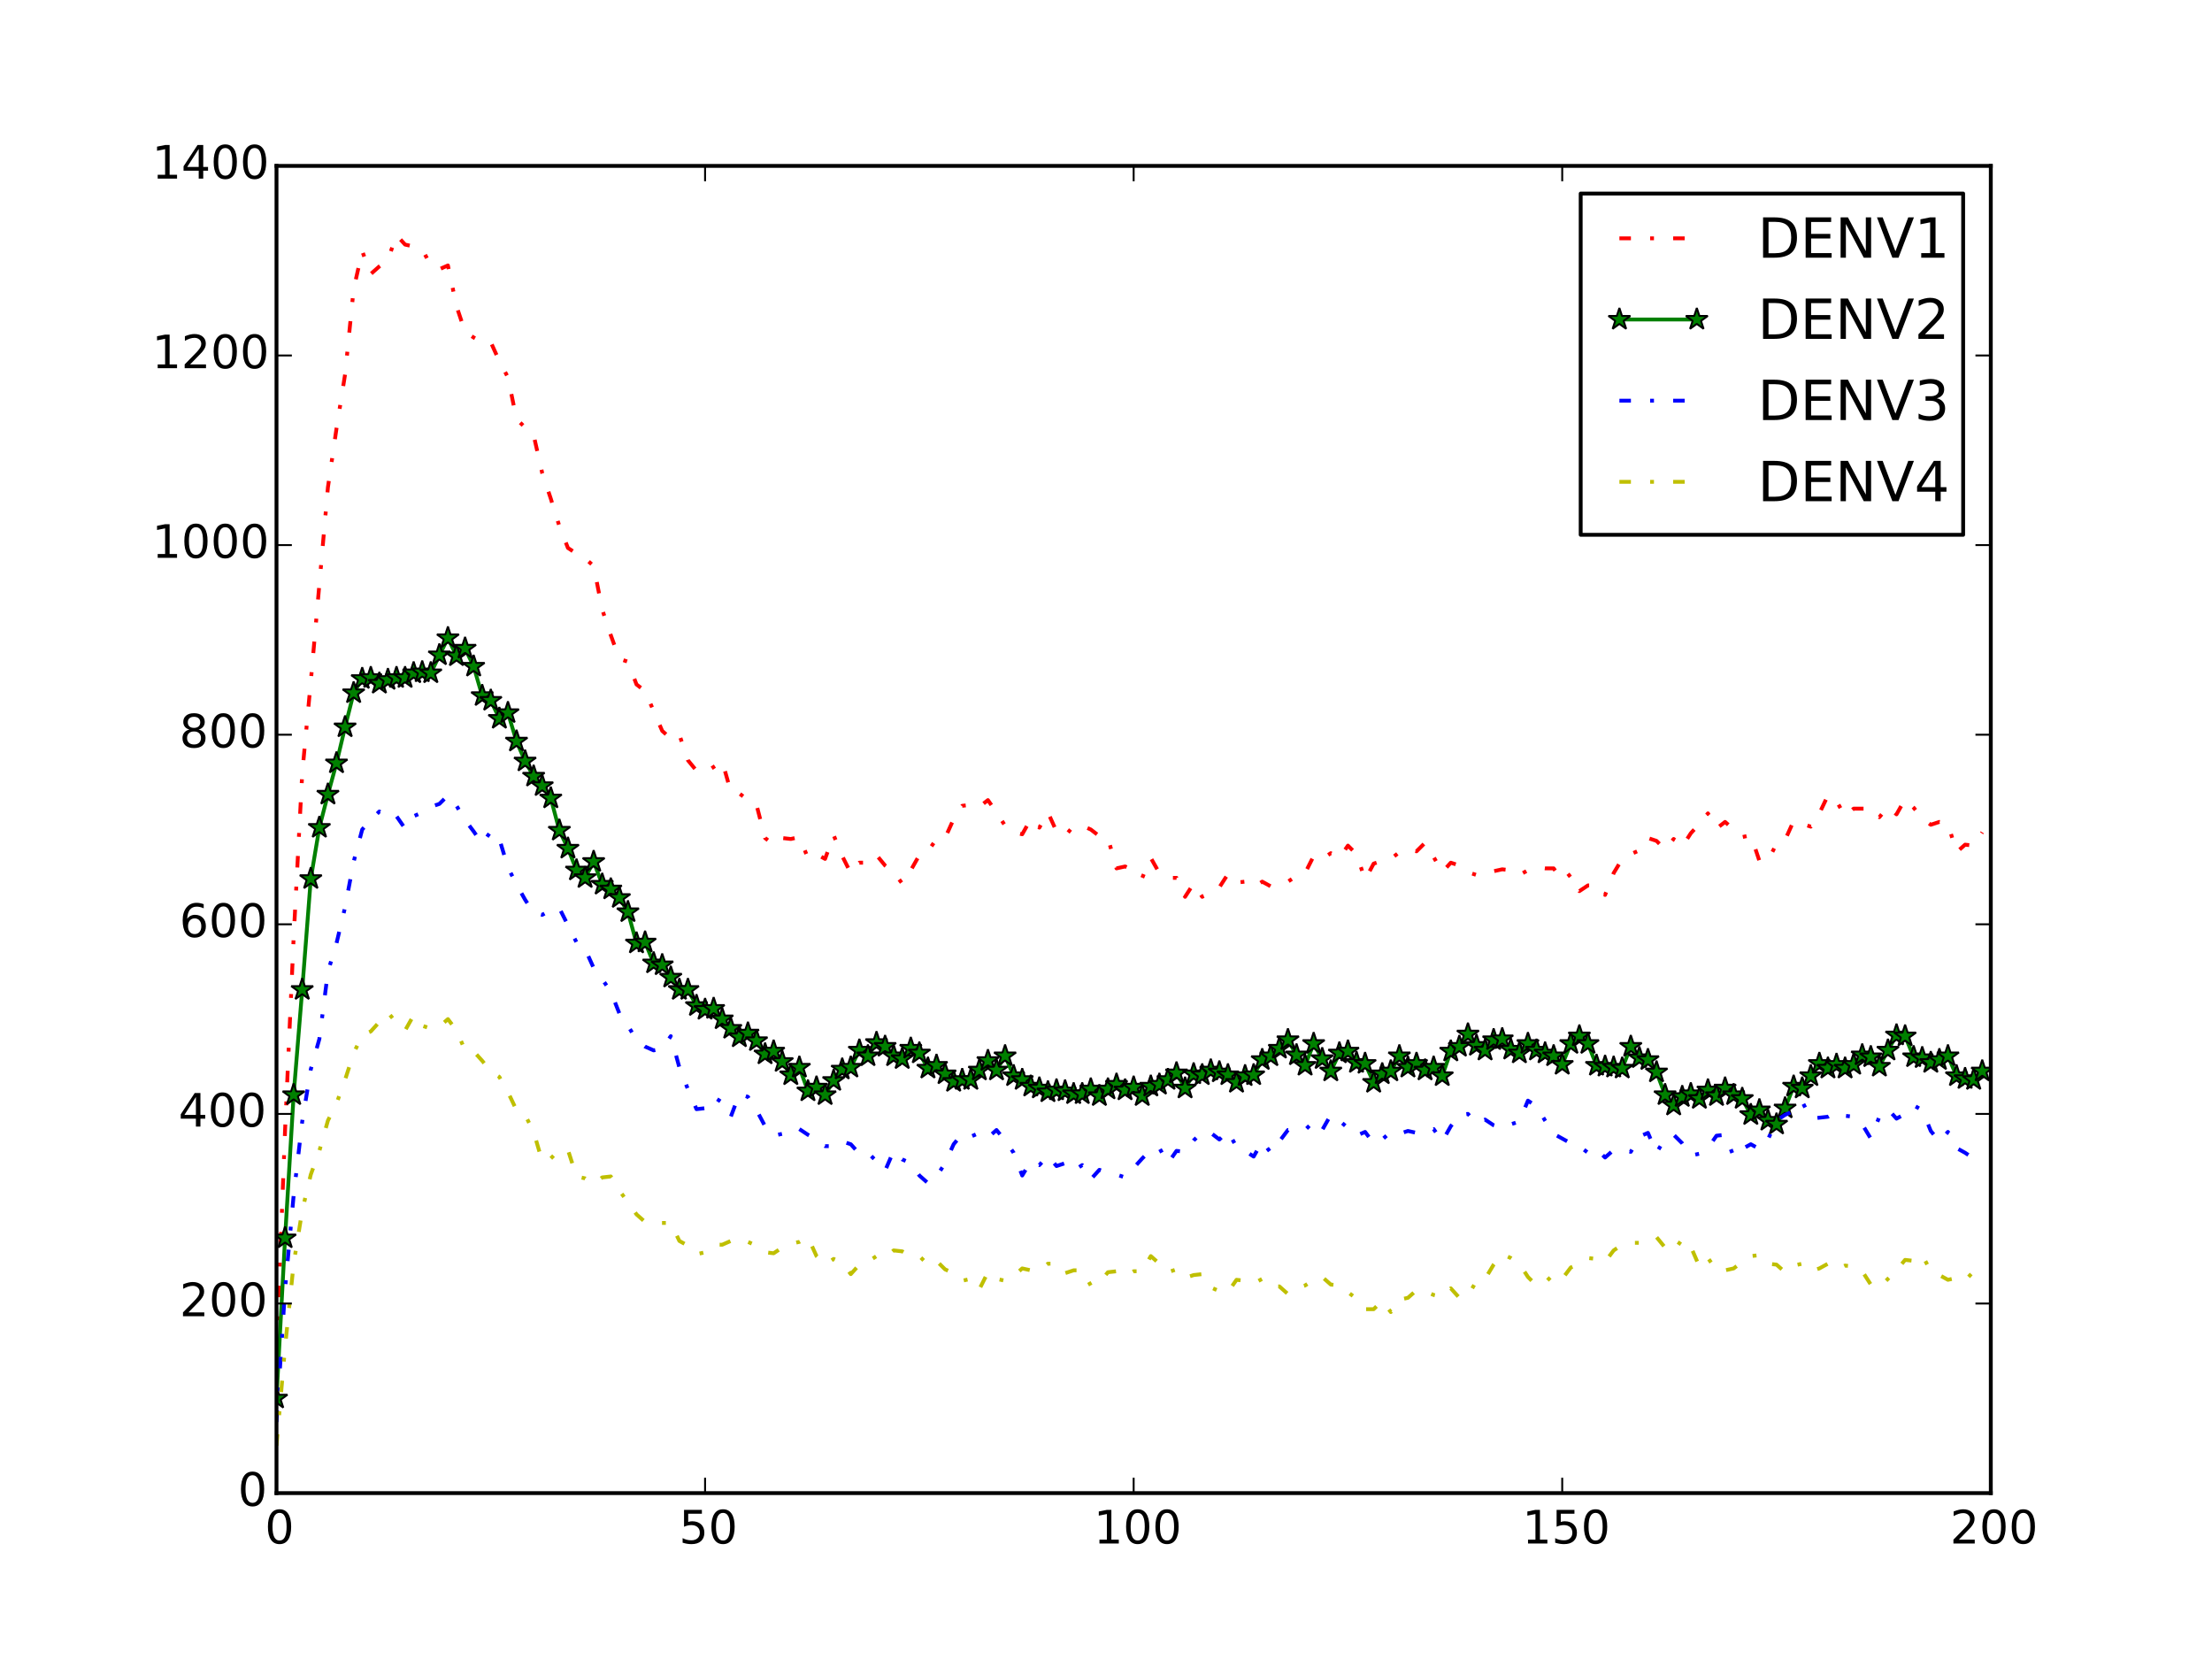 <?xml version="1.0" encoding="utf-8" standalone="no"?>
<!DOCTYPE svg PUBLIC "-//W3C//DTD SVG 1.1//EN"
  "http://www.w3.org/Graphics/SVG/1.1/DTD/svg11.dtd">
<!-- Created with matplotlib (http://matplotlib.org/) -->
<svg height="432pt" version="1.1" viewBox="0 0 576 432" width="576pt" xmlns="http://www.w3.org/2000/svg" xmlns:xlink="http://www.w3.org/1999/xlink">
 <defs>
  <style type="text/css">
*{stroke-linecap:butt;stroke-linejoin:round;}
  </style>
 </defs>
 <g id="figure_1">
  <g id="patch_1">
   <path d="
M0 432
L576 432
L576 0
L0 0
z
" style="fill:#ffffff;"/>
  </g>
  <g id="axes_1">
   <g id="patch_2">
    <path d="
M72 388.8
L518.4 388.8
L518.4 43.2
L72 43.2
z
" style="fill:#ffffff;"/>
   </g>
   <g id="line2d_1">
    <path clip-path="url(#p7ff5b81e1d)" d="
M72 351.771
L74.232 294.254
L76.464 244.142
L78.696 201.435
L80.928 177.49
L85.392 126.885
L87.624 111.579
L89.856 97.509
L92.088 75.291
L94.32 65.417
L96.552 71.342
L98.784 69.367
L101.016 67.639
L103.248 61.221
L105.48 63.689
L107.712 64.183
L109.944 64.923
L112.176 69.12
L114.408 70.107
L116.64 69.12
L118.872 79.735
L121.104 86.4
L123.336 87.881
L125.568 89.115
L127.8 89.115
L130.032 94.053
L132.264 98.249
L134.496 109.111
L136.728 111.333
L138.96 113.307
L141.192 123.182
L143.424 129.847
L145.656 137.006
L147.888 142.683
L150.12 144.165
L152.352 145.399
L154.584 147.374
L156.816 158.729
L159.048 165.394
L161.28 171.566
L163.512 172.306
L165.744 178.231
L167.976 179.959
L172.44 190.327
L174.672 192.302
L176.904 191.314
L179.136 197.979
L181.368 200.695
L183.6 201.189
L188.064 198.226
L190.296 206.126
L192.528 206.619
L194.76 208.347
L196.992 209.582
L199.224 218.222
L201.456 219.95
L203.688 218.222
L205.92 218.469
L208.152 217.975
L210.384 223.406
L212.616 222.418
L214.848 223.653
L217.08 217.481
L219.312 222.912
L221.544 227.355
L223.776 224.64
L226.008 224.64
L228.24 222.665
L230.472 225.381
L232.704 227.109
L234.936 230.071
L237.168 226.615
L239.4 222.665
L241.632 221.678
L243.864 218.469
L246.096 218.222
L248.328 213.285
L250.56 209.829
L252.792 209.582
L255.024 210.075
L257.256 208.347
L259.488 211.557
L261.72 215.013
L263.952 216.741
L266.184 217.234
L268.416 213.285
L270.648 215.506
L272.88 211.557
L275.112 216.494
L277.344 217.728
L279.576 215.013
L281.808 215.013
L284.04 216
L286.272 217.728
L288.504 218.222
L290.736 226.121
L292.968 225.627
L295.2 226.615
L297.432 228.59
L299.664 223.406
L301.896 227.355
L304.128 228.59
L306.36 228.59
L308.592 233.527
L310.824 230.071
L313.056 233.527
L317.52 231.058
L319.752 227.602
L321.984 229.824
L324.216 229.577
L326.448 231.058
L328.68 229.577
L330.912 230.811
L333.144 229.824
L335.376 229.577
L337.608 228.096
L339.84 227.355
L342.072 222.912
L344.304 223.653
L346.536 222.171
L348.768 223.406
L351 220.197
L353.232 222.418
L355.464 229.083
L357.696 224.887
L359.928 224.146
L362.16 223.653
L364.392 221.925
L366.624 221.184
L368.856 221.678
L371.088 219.456
L373.32 223.159
L375.552 227.109
L377.784 224.64
L380.016 225.381
L382.248 227.109
L384.48 227.849
L386.712 226.862
L388.944 226.862
L391.176 226.368
L393.408 226.615
L395.64 227.849
L397.872 226.615
L400.104 225.874
L402.336 226.121
L404.568 226.121
L406.8 229.33
L409.032 227.602
L411.264 232.046
L413.496 230.565
L415.728 230.565
L417.96 233.033
L420.192 227.355
L422.424 223.653
L424.656 222.418
L426.888 221.431
L429.12 218.222
L431.352 218.962
L433.584 221.184
L435.816 218.469
L438.048 220.443
L440.28 216.987
L442.512 214.519
L444.744 211.803
L446.976 215.753
L449.208 214.025
L453.672 217.975
L455.904 217.481
L458.136 224.146
L460.368 224.146
L462.6 219.703
L464.832 218.715
L467.064 213.778
L471.528 215.259
L473.76 211.803
L475.992 207.113
L478.224 208.594
L480.456 212.544
L482.688 210.569
L487.152 210.569
L489.384 212.791
L491.616 210.075
L493.848 212.05
L496.08 208.101
L498.312 210.322
L500.544 213.038
L502.776 214.766
L505.008 214.025
L507.24 214.519
L509.472 221.925
L511.704 219.95
L513.936 220.197
L516.168 216.741
L516.168 216.741" style="fill:none;stroke:#ff0000;stroke-dasharray:3,5,1,5;stroke-dashoffset:0.0;"/>
   </g>
   <g id="line2d_2">
    <path clip-path="url(#p7ff5b81e1d)" d="
M72 364.114
L74.232 322.395
L76.464 285.12
L78.696 257.719
L80.928 228.837
L83.16 215.506
L85.392 206.866
L87.624 198.72
L89.856 189.339
L92.088 180.453
L94.32 176.75
L96.552 176.503
L98.784 177.984
L101.016 176.997
L103.248 176.503
L105.48 176.503
L107.712 175.269
L109.944 175.022
L112.176 175.269
L116.64 166.135
L118.872 170.825
L121.104 168.85
L123.336 173.541
L125.568 181.193
L127.8 182.427
L130.032 187.118
L132.264 185.637
L134.496 193.042
L136.728 198.226
L138.96 202.176
L141.192 204.645
L143.424 207.854
L145.656 216.247
L147.888 220.937
L150.12 226.615
L152.352 228.59
L154.584 224.393
L156.816 230.318
L159.048 231.552
L161.28 233.774
L163.512 237.477
L165.744 245.623
L167.976 245.376
L170.208 250.807
L172.44 251.301
L176.904 257.719
L179.136 257.719
L181.368 261.915
L183.6 262.903
L185.832 262.656
L188.064 265.371
L190.296 267.84
L192.528 270.062
L194.76 269.074
L196.992 271.049
L199.224 274.505
L201.456 273.765
L203.688 276.48
L205.92 279.936
L208.152 277.961
L210.384 284.133
L212.616 283.145
L214.848 285.12
L217.08 281.417
L219.312 278.455
L221.544 277.961
L223.776 273.518
L226.008 274.999
L228.24 271.543
L230.472 272.53
L232.704 274.999
L234.936 275.739
L237.168 273.024
L239.4 274.258
L241.632 278.208
L243.864 277.467
L246.096 279.689
L248.328 281.664
L250.56 281.17
L252.792 281.17
L257.256 276.233
L259.488 278.702
L261.72 274.999
L263.952 280.183
L266.184 281.17
L268.416 282.898
L270.648 283.392
L272.88 284.379
L275.112 283.886
L277.344 284.133
L279.576 284.873
L281.808 284.873
L284.04 283.639
L286.272 285.367
L288.504 283.639
L290.736 282.405
L292.968 283.886
L295.2 283.145
L297.432 285.367
L299.664 282.898
L301.896 282.405
L304.128 281.17
L306.36 279.442
L308.592 283.392
L310.824 279.689
L313.056 279.936
L315.288 278.702
L317.52 279.195
L319.752 279.936
L321.984 281.911
L324.216 280.183
L326.448 279.936
L328.68 275.986
L330.912 274.999
L333.144 273.024
L335.376 270.802
L337.608 274.752
L339.84 277.467
L342.072 271.79
L344.304 275.739
L346.536 278.949
L348.768 274.258
L351 273.765
L353.232 276.727
L355.464 276.974
L357.696 281.911
L359.928 279.689
L362.16 278.949
L364.392 274.999
L366.624 277.961
L368.856 276.974
L371.088 278.702
L373.32 277.961
L375.552 280.183
L377.784 273.765
L380.016 272.53
L382.248 269.321
L384.48 272.283
L386.712 273.518
L388.944 270.802
L391.176 270.555
L393.408 273.271
L395.64 274.258
L397.872 271.79
L400.104 273.518
L404.568 274.999
L406.8 277.221
L409.032 271.79
L411.264 269.815
L413.496 271.79
L415.728 277.467
L422.424 278.208
L424.656 272.53
L426.888 275.493
L429.12 275.986
L431.352 279.195
L433.584 285.12
L435.816 287.835
L438.048 285.614
L440.28 284.873
L442.512 286.107
L444.744 283.886
L446.976 285.367
L449.208 283.392
L451.44 285.12
L453.672 286.107
L455.904 290.304
L458.136 289.07
L460.368 291.785
L462.6 292.773
L464.832 288.576
L467.064 282.898
L469.296 283.392
L473.76 276.974
L475.992 278.208
L478.224 277.221
L480.456 278.208
L482.688 277.221
L484.92 274.752
L487.152 275.246
L489.384 277.714
L491.616 273.518
L493.848 269.568
L496.08 269.815
L498.312 275.246
L500.544 275.493
L502.776 276.727
L505.008 275.986
L507.24 274.999
L509.472 280.183
L511.704 280.923
L513.936 281.17
L516.168 278.949
L516.168 278.949" style="fill:none;stroke:#008000;stroke-linecap:square;"/>
    <defs>
     <path d="
M1.83697e-16 -3
L-0.674 -0.927
L-2.853 -0.927
L-1.09 0.354
L-1.763 2.427
L-2.10498e-16 1.146
L1.763 2.427
L1.09 0.354
L2.853 -0.927
L0.674 -0.927
z
" id="m78c097fb03" style="stroke:#000000;stroke-linejoin:bevel;stroke-width:0.5;"/>
    </defs>
    <g clip-path="url(#p7ff5b81e1d)">
     <use style="fill:#008000;stroke:#000000;stroke-linejoin:bevel;stroke-width:0.5;" x="72.0" xlink:href="#m78c097fb03" y="364.114"/>
     <use style="fill:#008000;stroke:#000000;stroke-linejoin:bevel;stroke-width:0.5;" x="74.232" xlink:href="#m78c097fb03" y="322.395"/>
     <use style="fill:#008000;stroke:#000000;stroke-linejoin:bevel;stroke-width:0.5;" x="76.464" xlink:href="#m78c097fb03" y="285.12"/>
     <use style="fill:#008000;stroke:#000000;stroke-linejoin:bevel;stroke-width:0.5;" x="78.696" xlink:href="#m78c097fb03" y="257.719"/>
     <use style="fill:#008000;stroke:#000000;stroke-linejoin:bevel;stroke-width:0.5;" x="80.928" xlink:href="#m78c097fb03" y="228.837"/>
     <use style="fill:#008000;stroke:#000000;stroke-linejoin:bevel;stroke-width:0.5;" x="83.16" xlink:href="#m78c097fb03" y="215.506"/>
     <use style="fill:#008000;stroke:#000000;stroke-linejoin:bevel;stroke-width:0.5;" x="85.392" xlink:href="#m78c097fb03" y="206.866"/>
     <use style="fill:#008000;stroke:#000000;stroke-linejoin:bevel;stroke-width:0.5;" x="87.624" xlink:href="#m78c097fb03" y="198.72"/>
     <use style="fill:#008000;stroke:#000000;stroke-linejoin:bevel;stroke-width:0.5;" x="89.856" xlink:href="#m78c097fb03" y="189.339"/>
     <use style="fill:#008000;stroke:#000000;stroke-linejoin:bevel;stroke-width:0.5;" x="92.088" xlink:href="#m78c097fb03" y="180.453"/>
     <use style="fill:#008000;stroke:#000000;stroke-linejoin:bevel;stroke-width:0.5;" x="94.32" xlink:href="#m78c097fb03" y="176.75"/>
     <use style="fill:#008000;stroke:#000000;stroke-linejoin:bevel;stroke-width:0.5;" x="96.552" xlink:href="#m78c097fb03" y="176.503"/>
     <use style="fill:#008000;stroke:#000000;stroke-linejoin:bevel;stroke-width:0.5;" x="98.784" xlink:href="#m78c097fb03" y="177.984"/>
     <use style="fill:#008000;stroke:#000000;stroke-linejoin:bevel;stroke-width:0.5;" x="101.016" xlink:href="#m78c097fb03" y="176.997"/>
     <use style="fill:#008000;stroke:#000000;stroke-linejoin:bevel;stroke-width:0.5;" x="103.248" xlink:href="#m78c097fb03" y="176.503"/>
     <use style="fill:#008000;stroke:#000000;stroke-linejoin:bevel;stroke-width:0.5;" x="105.48" xlink:href="#m78c097fb03" y="176.503"/>
     <use style="fill:#008000;stroke:#000000;stroke-linejoin:bevel;stroke-width:0.5;" x="107.712" xlink:href="#m78c097fb03" y="175.269"/>
     <use style="fill:#008000;stroke:#000000;stroke-linejoin:bevel;stroke-width:0.5;" x="109.944" xlink:href="#m78c097fb03" y="175.022"/>
     <use style="fill:#008000;stroke:#000000;stroke-linejoin:bevel;stroke-width:0.5;" x="112.176" xlink:href="#m78c097fb03" y="175.269"/>
     <use style="fill:#008000;stroke:#000000;stroke-linejoin:bevel;stroke-width:0.5;" x="114.408" xlink:href="#m78c097fb03" y="170.578"/>
     <use style="fill:#008000;stroke:#000000;stroke-linejoin:bevel;stroke-width:0.5;" x="116.64" xlink:href="#m78c097fb03" y="166.135"/>
     <use style="fill:#008000;stroke:#000000;stroke-linejoin:bevel;stroke-width:0.5;" x="118.872" xlink:href="#m78c097fb03" y="170.825"/>
     <use style="fill:#008000;stroke:#000000;stroke-linejoin:bevel;stroke-width:0.5;" x="121.104" xlink:href="#m78c097fb03" y="168.85"/>
     <use style="fill:#008000;stroke:#000000;stroke-linejoin:bevel;stroke-width:0.5;" x="123.336" xlink:href="#m78c097fb03" y="173.541"/>
     <use style="fill:#008000;stroke:#000000;stroke-linejoin:bevel;stroke-width:0.5;" x="125.568" xlink:href="#m78c097fb03" y="181.193"/>
     <use style="fill:#008000;stroke:#000000;stroke-linejoin:bevel;stroke-width:0.5;" x="127.8" xlink:href="#m78c097fb03" y="182.427"/>
     <use style="fill:#008000;stroke:#000000;stroke-linejoin:bevel;stroke-width:0.5;" x="130.032" xlink:href="#m78c097fb03" y="187.118"/>
     <use style="fill:#008000;stroke:#000000;stroke-linejoin:bevel;stroke-width:0.5;" x="132.264" xlink:href="#m78c097fb03" y="185.637"/>
     <use style="fill:#008000;stroke:#000000;stroke-linejoin:bevel;stroke-width:0.5;" x="134.496" xlink:href="#m78c097fb03" y="193.042"/>
     <use style="fill:#008000;stroke:#000000;stroke-linejoin:bevel;stroke-width:0.5;" x="136.728" xlink:href="#m78c097fb03" y="198.226"/>
     <use style="fill:#008000;stroke:#000000;stroke-linejoin:bevel;stroke-width:0.5;" x="138.96" xlink:href="#m78c097fb03" y="202.176"/>
     <use style="fill:#008000;stroke:#000000;stroke-linejoin:bevel;stroke-width:0.5;" x="141.192" xlink:href="#m78c097fb03" y="204.645"/>
     <use style="fill:#008000;stroke:#000000;stroke-linejoin:bevel;stroke-width:0.5;" x="143.424" xlink:href="#m78c097fb03" y="207.854"/>
     <use style="fill:#008000;stroke:#000000;stroke-linejoin:bevel;stroke-width:0.5;" x="145.656" xlink:href="#m78c097fb03" y="216.247"/>
     <use style="fill:#008000;stroke:#000000;stroke-linejoin:bevel;stroke-width:0.5;" x="147.888" xlink:href="#m78c097fb03" y="220.937"/>
     <use style="fill:#008000;stroke:#000000;stroke-linejoin:bevel;stroke-width:0.5;" x="150.12" xlink:href="#m78c097fb03" y="226.615"/>
     <use style="fill:#008000;stroke:#000000;stroke-linejoin:bevel;stroke-width:0.5;" x="152.352" xlink:href="#m78c097fb03" y="228.59"/>
     <use style="fill:#008000;stroke:#000000;stroke-linejoin:bevel;stroke-width:0.5;" x="154.584" xlink:href="#m78c097fb03" y="224.393"/>
     <use style="fill:#008000;stroke:#000000;stroke-linejoin:bevel;stroke-width:0.5;" x="156.816" xlink:href="#m78c097fb03" y="230.318"/>
     <use style="fill:#008000;stroke:#000000;stroke-linejoin:bevel;stroke-width:0.5;" x="159.048" xlink:href="#m78c097fb03" y="231.552"/>
     <use style="fill:#008000;stroke:#000000;stroke-linejoin:bevel;stroke-width:0.5;" x="161.28" xlink:href="#m78c097fb03" y="233.774"/>
     <use style="fill:#008000;stroke:#000000;stroke-linejoin:bevel;stroke-width:0.5;" x="163.512" xlink:href="#m78c097fb03" y="237.477"/>
     <use style="fill:#008000;stroke:#000000;stroke-linejoin:bevel;stroke-width:0.5;" x="165.744" xlink:href="#m78c097fb03" y="245.623"/>
     <use style="fill:#008000;stroke:#000000;stroke-linejoin:bevel;stroke-width:0.5;" x="167.976" xlink:href="#m78c097fb03" y="245.376"/>
     <use style="fill:#008000;stroke:#000000;stroke-linejoin:bevel;stroke-width:0.5;" x="170.208" xlink:href="#m78c097fb03" y="250.807"/>
     <use style="fill:#008000;stroke:#000000;stroke-linejoin:bevel;stroke-width:0.5;" x="172.44" xlink:href="#m78c097fb03" y="251.301"/>
     <use style="fill:#008000;stroke:#000000;stroke-linejoin:bevel;stroke-width:0.5;" x="174.672" xlink:href="#m78c097fb03" y="254.51"/>
     <use style="fill:#008000;stroke:#000000;stroke-linejoin:bevel;stroke-width:0.5;" x="176.904" xlink:href="#m78c097fb03" y="257.719"/>
     <use style="fill:#008000;stroke:#000000;stroke-linejoin:bevel;stroke-width:0.5;" x="179.136" xlink:href="#m78c097fb03" y="257.719"/>
     <use style="fill:#008000;stroke:#000000;stroke-linejoin:bevel;stroke-width:0.5;" x="181.368" xlink:href="#m78c097fb03" y="261.915"/>
     <use style="fill:#008000;stroke:#000000;stroke-linejoin:bevel;stroke-width:0.5;" x="183.6" xlink:href="#m78c097fb03" y="262.903"/>
     <use style="fill:#008000;stroke:#000000;stroke-linejoin:bevel;stroke-width:0.5;" x="185.832" xlink:href="#m78c097fb03" y="262.656"/>
     <use style="fill:#008000;stroke:#000000;stroke-linejoin:bevel;stroke-width:0.5;" x="188.064" xlink:href="#m78c097fb03" y="265.371"/>
     <use style="fill:#008000;stroke:#000000;stroke-linejoin:bevel;stroke-width:0.5;" x="190.296" xlink:href="#m78c097fb03" y="267.84"/>
     <use style="fill:#008000;stroke:#000000;stroke-linejoin:bevel;stroke-width:0.5;" x="192.528" xlink:href="#m78c097fb03" y="270.062"/>
     <use style="fill:#008000;stroke:#000000;stroke-linejoin:bevel;stroke-width:0.5;" x="194.76" xlink:href="#m78c097fb03" y="269.074"/>
     <use style="fill:#008000;stroke:#000000;stroke-linejoin:bevel;stroke-width:0.5;" x="196.992" xlink:href="#m78c097fb03" y="271.049"/>
     <use style="fill:#008000;stroke:#000000;stroke-linejoin:bevel;stroke-width:0.5;" x="199.224" xlink:href="#m78c097fb03" y="274.505"/>
     <use style="fill:#008000;stroke:#000000;stroke-linejoin:bevel;stroke-width:0.5;" x="201.456" xlink:href="#m78c097fb03" y="273.765"/>
     <use style="fill:#008000;stroke:#000000;stroke-linejoin:bevel;stroke-width:0.5;" x="203.688" xlink:href="#m78c097fb03" y="276.48"/>
     <use style="fill:#008000;stroke:#000000;stroke-linejoin:bevel;stroke-width:0.5;" x="205.92" xlink:href="#m78c097fb03" y="279.936"/>
     <use style="fill:#008000;stroke:#000000;stroke-linejoin:bevel;stroke-width:0.5;" x="208.152" xlink:href="#m78c097fb03" y="277.961"/>
     <use style="fill:#008000;stroke:#000000;stroke-linejoin:bevel;stroke-width:0.5;" x="210.384" xlink:href="#m78c097fb03" y="284.133"/>
     <use style="fill:#008000;stroke:#000000;stroke-linejoin:bevel;stroke-width:0.5;" x="212.616" xlink:href="#m78c097fb03" y="283.145"/>
     <use style="fill:#008000;stroke:#000000;stroke-linejoin:bevel;stroke-width:0.5;" x="214.848" xlink:href="#m78c097fb03" y="285.12"/>
     <use style="fill:#008000;stroke:#000000;stroke-linejoin:bevel;stroke-width:0.5;" x="217.08" xlink:href="#m78c097fb03" y="281.417"/>
     <use style="fill:#008000;stroke:#000000;stroke-linejoin:bevel;stroke-width:0.5;" x="219.312" xlink:href="#m78c097fb03" y="278.455"/>
     <use style="fill:#008000;stroke:#000000;stroke-linejoin:bevel;stroke-width:0.5;" x="221.544" xlink:href="#m78c097fb03" y="277.961"/>
     <use style="fill:#008000;stroke:#000000;stroke-linejoin:bevel;stroke-width:0.5;" x="223.776" xlink:href="#m78c097fb03" y="273.518"/>
     <use style="fill:#008000;stroke:#000000;stroke-linejoin:bevel;stroke-width:0.5;" x="226.008" xlink:href="#m78c097fb03" y="274.999"/>
     <use style="fill:#008000;stroke:#000000;stroke-linejoin:bevel;stroke-width:0.5;" x="228.24" xlink:href="#m78c097fb03" y="271.543"/>
     <use style="fill:#008000;stroke:#000000;stroke-linejoin:bevel;stroke-width:0.5;" x="230.472" xlink:href="#m78c097fb03" y="272.53"/>
     <use style="fill:#008000;stroke:#000000;stroke-linejoin:bevel;stroke-width:0.5;" x="232.704" xlink:href="#m78c097fb03" y="274.999"/>
     <use style="fill:#008000;stroke:#000000;stroke-linejoin:bevel;stroke-width:0.5;" x="234.936" xlink:href="#m78c097fb03" y="275.739"/>
     <use style="fill:#008000;stroke:#000000;stroke-linejoin:bevel;stroke-width:0.5;" x="237.168" xlink:href="#m78c097fb03" y="273.024"/>
     <use style="fill:#008000;stroke:#000000;stroke-linejoin:bevel;stroke-width:0.5;" x="239.4" xlink:href="#m78c097fb03" y="274.258"/>
     <use style="fill:#008000;stroke:#000000;stroke-linejoin:bevel;stroke-width:0.5;" x="241.632" xlink:href="#m78c097fb03" y="278.208"/>
     <use style="fill:#008000;stroke:#000000;stroke-linejoin:bevel;stroke-width:0.5;" x="243.864" xlink:href="#m78c097fb03" y="277.467"/>
     <use style="fill:#008000;stroke:#000000;stroke-linejoin:bevel;stroke-width:0.5;" x="246.096" xlink:href="#m78c097fb03" y="279.689"/>
     <use style="fill:#008000;stroke:#000000;stroke-linejoin:bevel;stroke-width:0.5;" x="248.328" xlink:href="#m78c097fb03" y="281.664"/>
     <use style="fill:#008000;stroke:#000000;stroke-linejoin:bevel;stroke-width:0.5;" x="250.56" xlink:href="#m78c097fb03" y="281.17"/>
     <use style="fill:#008000;stroke:#000000;stroke-linejoin:bevel;stroke-width:0.5;" x="252.792" xlink:href="#m78c097fb03" y="281.17"/>
     <use style="fill:#008000;stroke:#000000;stroke-linejoin:bevel;stroke-width:0.5;" x="255.024" xlink:href="#m78c097fb03" y="278.702"/>
     <use style="fill:#008000;stroke:#000000;stroke-linejoin:bevel;stroke-width:0.5;" x="257.256" xlink:href="#m78c097fb03" y="276.233"/>
     <use style="fill:#008000;stroke:#000000;stroke-linejoin:bevel;stroke-width:0.5;" x="259.488" xlink:href="#m78c097fb03" y="278.702"/>
     <use style="fill:#008000;stroke:#000000;stroke-linejoin:bevel;stroke-width:0.5;" x="261.72" xlink:href="#m78c097fb03" y="274.999"/>
     <use style="fill:#008000;stroke:#000000;stroke-linejoin:bevel;stroke-width:0.5;" x="263.952" xlink:href="#m78c097fb03" y="280.183"/>
     <use style="fill:#008000;stroke:#000000;stroke-linejoin:bevel;stroke-width:0.5;" x="266.184" xlink:href="#m78c097fb03" y="281.17"/>
     <use style="fill:#008000;stroke:#000000;stroke-linejoin:bevel;stroke-width:0.5;" x="268.416" xlink:href="#m78c097fb03" y="282.898"/>
     <use style="fill:#008000;stroke:#000000;stroke-linejoin:bevel;stroke-width:0.5;" x="270.648" xlink:href="#m78c097fb03" y="283.392"/>
     <use style="fill:#008000;stroke:#000000;stroke-linejoin:bevel;stroke-width:0.5;" x="272.88" xlink:href="#m78c097fb03" y="284.379"/>
     <use style="fill:#008000;stroke:#000000;stroke-linejoin:bevel;stroke-width:0.5;" x="275.112" xlink:href="#m78c097fb03" y="283.886"/>
     <use style="fill:#008000;stroke:#000000;stroke-linejoin:bevel;stroke-width:0.5;" x="277.344" xlink:href="#m78c097fb03" y="284.133"/>
     <use style="fill:#008000;stroke:#000000;stroke-linejoin:bevel;stroke-width:0.5;" x="279.576" xlink:href="#m78c097fb03" y="284.873"/>
     <use style="fill:#008000;stroke:#000000;stroke-linejoin:bevel;stroke-width:0.5;" x="281.808" xlink:href="#m78c097fb03" y="284.873"/>
     <use style="fill:#008000;stroke:#000000;stroke-linejoin:bevel;stroke-width:0.5;" x="284.04" xlink:href="#m78c097fb03" y="283.639"/>
     <use style="fill:#008000;stroke:#000000;stroke-linejoin:bevel;stroke-width:0.5;" x="286.272" xlink:href="#m78c097fb03" y="285.367"/>
     <use style="fill:#008000;stroke:#000000;stroke-linejoin:bevel;stroke-width:0.5;" x="288.504" xlink:href="#m78c097fb03" y="283.639"/>
     <use style="fill:#008000;stroke:#000000;stroke-linejoin:bevel;stroke-width:0.5;" x="290.736" xlink:href="#m78c097fb03" y="282.405"/>
     <use style="fill:#008000;stroke:#000000;stroke-linejoin:bevel;stroke-width:0.5;" x="292.968" xlink:href="#m78c097fb03" y="283.886"/>
     <use style="fill:#008000;stroke:#000000;stroke-linejoin:bevel;stroke-width:0.5;" x="295.2" xlink:href="#m78c097fb03" y="283.145"/>
     <use style="fill:#008000;stroke:#000000;stroke-linejoin:bevel;stroke-width:0.5;" x="297.432" xlink:href="#m78c097fb03" y="285.367"/>
     <use style="fill:#008000;stroke:#000000;stroke-linejoin:bevel;stroke-width:0.5;" x="299.664" xlink:href="#m78c097fb03" y="282.898"/>
     <use style="fill:#008000;stroke:#000000;stroke-linejoin:bevel;stroke-width:0.5;" x="301.896" xlink:href="#m78c097fb03" y="282.405"/>
     <use style="fill:#008000;stroke:#000000;stroke-linejoin:bevel;stroke-width:0.5;" x="304.128" xlink:href="#m78c097fb03" y="281.17"/>
     <use style="fill:#008000;stroke:#000000;stroke-linejoin:bevel;stroke-width:0.5;" x="306.36" xlink:href="#m78c097fb03" y="279.442"/>
     <use style="fill:#008000;stroke:#000000;stroke-linejoin:bevel;stroke-width:0.5;" x="308.592" xlink:href="#m78c097fb03" y="283.392"/>
     <use style="fill:#008000;stroke:#000000;stroke-linejoin:bevel;stroke-width:0.5;" x="310.824" xlink:href="#m78c097fb03" y="279.689"/>
     <use style="fill:#008000;stroke:#000000;stroke-linejoin:bevel;stroke-width:0.5;" x="313.056" xlink:href="#m78c097fb03" y="279.936"/>
     <use style="fill:#008000;stroke:#000000;stroke-linejoin:bevel;stroke-width:0.5;" x="315.288" xlink:href="#m78c097fb03" y="278.702"/>
     <use style="fill:#008000;stroke:#000000;stroke-linejoin:bevel;stroke-width:0.5;" x="317.52" xlink:href="#m78c097fb03" y="279.195"/>
     <use style="fill:#008000;stroke:#000000;stroke-linejoin:bevel;stroke-width:0.5;" x="319.752" xlink:href="#m78c097fb03" y="279.936"/>
     <use style="fill:#008000;stroke:#000000;stroke-linejoin:bevel;stroke-width:0.5;" x="321.984" xlink:href="#m78c097fb03" y="281.911"/>
     <use style="fill:#008000;stroke:#000000;stroke-linejoin:bevel;stroke-width:0.5;" x="324.216" xlink:href="#m78c097fb03" y="280.183"/>
     <use style="fill:#008000;stroke:#000000;stroke-linejoin:bevel;stroke-width:0.5;" x="326.448" xlink:href="#m78c097fb03" y="279.936"/>
     <use style="fill:#008000;stroke:#000000;stroke-linejoin:bevel;stroke-width:0.5;" x="328.68" xlink:href="#m78c097fb03" y="275.986"/>
     <use style="fill:#008000;stroke:#000000;stroke-linejoin:bevel;stroke-width:0.5;" x="330.912" xlink:href="#m78c097fb03" y="274.999"/>
     <use style="fill:#008000;stroke:#000000;stroke-linejoin:bevel;stroke-width:0.5;" x="333.144" xlink:href="#m78c097fb03" y="273.024"/>
     <use style="fill:#008000;stroke:#000000;stroke-linejoin:bevel;stroke-width:0.5;" x="335.376" xlink:href="#m78c097fb03" y="270.802"/>
     <use style="fill:#008000;stroke:#000000;stroke-linejoin:bevel;stroke-width:0.5;" x="337.608" xlink:href="#m78c097fb03" y="274.752"/>
     <use style="fill:#008000;stroke:#000000;stroke-linejoin:bevel;stroke-width:0.5;" x="339.84" xlink:href="#m78c097fb03" y="277.467"/>
     <use style="fill:#008000;stroke:#000000;stroke-linejoin:bevel;stroke-width:0.5;" x="342.072" xlink:href="#m78c097fb03" y="271.79"/>
     <use style="fill:#008000;stroke:#000000;stroke-linejoin:bevel;stroke-width:0.5;" x="344.304" xlink:href="#m78c097fb03" y="275.739"/>
     <use style="fill:#008000;stroke:#000000;stroke-linejoin:bevel;stroke-width:0.5;" x="346.536" xlink:href="#m78c097fb03" y="278.949"/>
     <use style="fill:#008000;stroke:#000000;stroke-linejoin:bevel;stroke-width:0.5;" x="348.768" xlink:href="#m78c097fb03" y="274.258"/>
     <use style="fill:#008000;stroke:#000000;stroke-linejoin:bevel;stroke-width:0.5;" x="351.0" xlink:href="#m78c097fb03" y="273.765"/>
     <use style="fill:#008000;stroke:#000000;stroke-linejoin:bevel;stroke-width:0.5;" x="353.232" xlink:href="#m78c097fb03" y="276.727"/>
     <use style="fill:#008000;stroke:#000000;stroke-linejoin:bevel;stroke-width:0.5;" x="355.464" xlink:href="#m78c097fb03" y="276.974"/>
     <use style="fill:#008000;stroke:#000000;stroke-linejoin:bevel;stroke-width:0.5;" x="357.696" xlink:href="#m78c097fb03" y="281.911"/>
     <use style="fill:#008000;stroke:#000000;stroke-linejoin:bevel;stroke-width:0.5;" x="359.928" xlink:href="#m78c097fb03" y="279.689"/>
     <use style="fill:#008000;stroke:#000000;stroke-linejoin:bevel;stroke-width:0.5;" x="362.16" xlink:href="#m78c097fb03" y="278.949"/>
     <use style="fill:#008000;stroke:#000000;stroke-linejoin:bevel;stroke-width:0.5;" x="364.392" xlink:href="#m78c097fb03" y="274.999"/>
     <use style="fill:#008000;stroke:#000000;stroke-linejoin:bevel;stroke-width:0.5;" x="366.624" xlink:href="#m78c097fb03" y="277.961"/>
     <use style="fill:#008000;stroke:#000000;stroke-linejoin:bevel;stroke-width:0.5;" x="368.856" xlink:href="#m78c097fb03" y="276.974"/>
     <use style="fill:#008000;stroke:#000000;stroke-linejoin:bevel;stroke-width:0.5;" x="371.088" xlink:href="#m78c097fb03" y="278.702"/>
     <use style="fill:#008000;stroke:#000000;stroke-linejoin:bevel;stroke-width:0.5;" x="373.32" xlink:href="#m78c097fb03" y="277.961"/>
     <use style="fill:#008000;stroke:#000000;stroke-linejoin:bevel;stroke-width:0.5;" x="375.552" xlink:href="#m78c097fb03" y="280.183"/>
     <use style="fill:#008000;stroke:#000000;stroke-linejoin:bevel;stroke-width:0.5;" x="377.784" xlink:href="#m78c097fb03" y="273.765"/>
     <use style="fill:#008000;stroke:#000000;stroke-linejoin:bevel;stroke-width:0.5;" x="380.016" xlink:href="#m78c097fb03" y="272.53"/>
     <use style="fill:#008000;stroke:#000000;stroke-linejoin:bevel;stroke-width:0.5;" x="382.248" xlink:href="#m78c097fb03" y="269.321"/>
     <use style="fill:#008000;stroke:#000000;stroke-linejoin:bevel;stroke-width:0.5;" x="384.48" xlink:href="#m78c097fb03" y="272.283"/>
     <use style="fill:#008000;stroke:#000000;stroke-linejoin:bevel;stroke-width:0.5;" x="386.712" xlink:href="#m78c097fb03" y="273.518"/>
     <use style="fill:#008000;stroke:#000000;stroke-linejoin:bevel;stroke-width:0.5;" x="388.944" xlink:href="#m78c097fb03" y="270.802"/>
     <use style="fill:#008000;stroke:#000000;stroke-linejoin:bevel;stroke-width:0.5;" x="391.176" xlink:href="#m78c097fb03" y="270.555"/>
     <use style="fill:#008000;stroke:#000000;stroke-linejoin:bevel;stroke-width:0.5;" x="393.408" xlink:href="#m78c097fb03" y="273.271"/>
     <use style="fill:#008000;stroke:#000000;stroke-linejoin:bevel;stroke-width:0.5;" x="395.64" xlink:href="#m78c097fb03" y="274.258"/>
     <use style="fill:#008000;stroke:#000000;stroke-linejoin:bevel;stroke-width:0.5;" x="397.872" xlink:href="#m78c097fb03" y="271.79"/>
     <use style="fill:#008000;stroke:#000000;stroke-linejoin:bevel;stroke-width:0.5;" x="400.104" xlink:href="#m78c097fb03" y="273.518"/>
     <use style="fill:#008000;stroke:#000000;stroke-linejoin:bevel;stroke-width:0.5;" x="402.336" xlink:href="#m78c097fb03" y="274.258"/>
     <use style="fill:#008000;stroke:#000000;stroke-linejoin:bevel;stroke-width:0.5;" x="404.568" xlink:href="#m78c097fb03" y="274.999"/>
     <use style="fill:#008000;stroke:#000000;stroke-linejoin:bevel;stroke-width:0.5;" x="406.8" xlink:href="#m78c097fb03" y="277.221"/>
     <use style="fill:#008000;stroke:#000000;stroke-linejoin:bevel;stroke-width:0.5;" x="409.032" xlink:href="#m78c097fb03" y="271.79"/>
     <use style="fill:#008000;stroke:#000000;stroke-linejoin:bevel;stroke-width:0.5;" x="411.264" xlink:href="#m78c097fb03" y="269.815"/>
     <use style="fill:#008000;stroke:#000000;stroke-linejoin:bevel;stroke-width:0.5;" x="413.496" xlink:href="#m78c097fb03" y="271.79"/>
     <use style="fill:#008000;stroke:#000000;stroke-linejoin:bevel;stroke-width:0.5;" x="415.728" xlink:href="#m78c097fb03" y="277.467"/>
     <use style="fill:#008000;stroke:#000000;stroke-linejoin:bevel;stroke-width:0.5;" x="417.96" xlink:href="#m78c097fb03" y="277.714"/>
     <use style="fill:#008000;stroke:#000000;stroke-linejoin:bevel;stroke-width:0.5;" x="420.192" xlink:href="#m78c097fb03" y="277.961"/>
     <use style="fill:#008000;stroke:#000000;stroke-linejoin:bevel;stroke-width:0.5;" x="422.424" xlink:href="#m78c097fb03" y="278.208"/>
     <use style="fill:#008000;stroke:#000000;stroke-linejoin:bevel;stroke-width:0.5;" x="424.656" xlink:href="#m78c097fb03" y="272.53"/>
     <use style="fill:#008000;stroke:#000000;stroke-linejoin:bevel;stroke-width:0.5;" x="426.888" xlink:href="#m78c097fb03" y="275.493"/>
     <use style="fill:#008000;stroke:#000000;stroke-linejoin:bevel;stroke-width:0.5;" x="429.12" xlink:href="#m78c097fb03" y="275.986"/>
     <use style="fill:#008000;stroke:#000000;stroke-linejoin:bevel;stroke-width:0.5;" x="431.352" xlink:href="#m78c097fb03" y="279.195"/>
     <use style="fill:#008000;stroke:#000000;stroke-linejoin:bevel;stroke-width:0.5;" x="433.584" xlink:href="#m78c097fb03" y="285.12"/>
     <use style="fill:#008000;stroke:#000000;stroke-linejoin:bevel;stroke-width:0.5;" x="435.816" xlink:href="#m78c097fb03" y="287.835"/>
     <use style="fill:#008000;stroke:#000000;stroke-linejoin:bevel;stroke-width:0.5;" x="438.048" xlink:href="#m78c097fb03" y="285.614"/>
     <use style="fill:#008000;stroke:#000000;stroke-linejoin:bevel;stroke-width:0.5;" x="440.28" xlink:href="#m78c097fb03" y="284.873"/>
     <use style="fill:#008000;stroke:#000000;stroke-linejoin:bevel;stroke-width:0.5;" x="442.512" xlink:href="#m78c097fb03" y="286.107"/>
     <use style="fill:#008000;stroke:#000000;stroke-linejoin:bevel;stroke-width:0.5;" x="444.744" xlink:href="#m78c097fb03" y="283.886"/>
     <use style="fill:#008000;stroke:#000000;stroke-linejoin:bevel;stroke-width:0.5;" x="446.976" xlink:href="#m78c097fb03" y="285.367"/>
     <use style="fill:#008000;stroke:#000000;stroke-linejoin:bevel;stroke-width:0.5;" x="449.208" xlink:href="#m78c097fb03" y="283.392"/>
     <use style="fill:#008000;stroke:#000000;stroke-linejoin:bevel;stroke-width:0.5;" x="451.44" xlink:href="#m78c097fb03" y="285.12"/>
     <use style="fill:#008000;stroke:#000000;stroke-linejoin:bevel;stroke-width:0.5;" x="453.672" xlink:href="#m78c097fb03" y="286.107"/>
     <use style="fill:#008000;stroke:#000000;stroke-linejoin:bevel;stroke-width:0.5;" x="455.904" xlink:href="#m78c097fb03" y="290.304"/>
     <use style="fill:#008000;stroke:#000000;stroke-linejoin:bevel;stroke-width:0.5;" x="458.136" xlink:href="#m78c097fb03" y="289.07"/>
     <use style="fill:#008000;stroke:#000000;stroke-linejoin:bevel;stroke-width:0.5;" x="460.368" xlink:href="#m78c097fb03" y="291.785"/>
     <use style="fill:#008000;stroke:#000000;stroke-linejoin:bevel;stroke-width:0.5;" x="462.6" xlink:href="#m78c097fb03" y="292.773"/>
     <use style="fill:#008000;stroke:#000000;stroke-linejoin:bevel;stroke-width:0.5;" x="464.832" xlink:href="#m78c097fb03" y="288.576"/>
     <use style="fill:#008000;stroke:#000000;stroke-linejoin:bevel;stroke-width:0.5;" x="467.064" xlink:href="#m78c097fb03" y="282.898"/>
     <use style="fill:#008000;stroke:#000000;stroke-linejoin:bevel;stroke-width:0.5;" x="469.296" xlink:href="#m78c097fb03" y="283.392"/>
     <use style="fill:#008000;stroke:#000000;stroke-linejoin:bevel;stroke-width:0.5;" x="471.528" xlink:href="#m78c097fb03" y="280.183"/>
     <use style="fill:#008000;stroke:#000000;stroke-linejoin:bevel;stroke-width:0.5;" x="473.76" xlink:href="#m78c097fb03" y="276.974"/>
     <use style="fill:#008000;stroke:#000000;stroke-linejoin:bevel;stroke-width:0.5;" x="475.992" xlink:href="#m78c097fb03" y="278.208"/>
     <use style="fill:#008000;stroke:#000000;stroke-linejoin:bevel;stroke-width:0.5;" x="478.224" xlink:href="#m78c097fb03" y="277.221"/>
     <use style="fill:#008000;stroke:#000000;stroke-linejoin:bevel;stroke-width:0.5;" x="480.456" xlink:href="#m78c097fb03" y="278.208"/>
     <use style="fill:#008000;stroke:#000000;stroke-linejoin:bevel;stroke-width:0.5;" x="482.688" xlink:href="#m78c097fb03" y="277.221"/>
     <use style="fill:#008000;stroke:#000000;stroke-linejoin:bevel;stroke-width:0.5;" x="484.92" xlink:href="#m78c097fb03" y="274.752"/>
     <use style="fill:#008000;stroke:#000000;stroke-linejoin:bevel;stroke-width:0.5;" x="487.152" xlink:href="#m78c097fb03" y="275.246"/>
     <use style="fill:#008000;stroke:#000000;stroke-linejoin:bevel;stroke-width:0.5;" x="489.384" xlink:href="#m78c097fb03" y="277.714"/>
     <use style="fill:#008000;stroke:#000000;stroke-linejoin:bevel;stroke-width:0.5;" x="491.616" xlink:href="#m78c097fb03" y="273.518"/>
     <use style="fill:#008000;stroke:#000000;stroke-linejoin:bevel;stroke-width:0.5;" x="493.848" xlink:href="#m78c097fb03" y="269.568"/>
     <use style="fill:#008000;stroke:#000000;stroke-linejoin:bevel;stroke-width:0.5;" x="496.08" xlink:href="#m78c097fb03" y="269.815"/>
     <use style="fill:#008000;stroke:#000000;stroke-linejoin:bevel;stroke-width:0.5;" x="498.312" xlink:href="#m78c097fb03" y="275.246"/>
     <use style="fill:#008000;stroke:#000000;stroke-linejoin:bevel;stroke-width:0.5;" x="500.544" xlink:href="#m78c097fb03" y="275.493"/>
     <use style="fill:#008000;stroke:#000000;stroke-linejoin:bevel;stroke-width:0.5;" x="502.776" xlink:href="#m78c097fb03" y="276.727"/>
     <use style="fill:#008000;stroke:#000000;stroke-linejoin:bevel;stroke-width:0.5;" x="505.008" xlink:href="#m78c097fb03" y="275.986"/>
     <use style="fill:#008000;stroke:#000000;stroke-linejoin:bevel;stroke-width:0.5;" x="507.24" xlink:href="#m78c097fb03" y="274.999"/>
     <use style="fill:#008000;stroke:#000000;stroke-linejoin:bevel;stroke-width:0.5;" x="509.472" xlink:href="#m78c097fb03" y="280.183"/>
     <use style="fill:#008000;stroke:#000000;stroke-linejoin:bevel;stroke-width:0.5;" x="511.704" xlink:href="#m78c097fb03" y="280.923"/>
     <use style="fill:#008000;stroke:#000000;stroke-linejoin:bevel;stroke-width:0.5;" x="513.936" xlink:href="#m78c097fb03" y="281.17"/>
     <use style="fill:#008000;stroke:#000000;stroke-linejoin:bevel;stroke-width:0.5;" x="516.168" xlink:href="#m78c097fb03" y="278.949"/>
    </g>
   </g>
   <g id="line2d_3">
    <path clip-path="url(#p7ff5b81e1d)" d="
M72 370.286
L74.232 335.726
L76.464 311.287
L78.696 292.032
L80.928 278.455
L83.16 270.555
L85.392 253.029
L87.624 245.623
L89.856 236.242
L92.088 224.393
L94.32 216
L96.552 213.531
L98.784 211.31
L101.016 213.038
L103.248 212.544
L105.48 215.753
L107.712 212.544
L109.944 211.557
L112.176 210.075
L114.408 209.335
L116.64 207.113
L118.872 209.829
L121.104 213.531
L123.336 216.494
L125.568 219.703
L127.8 216.494
L130.032 218.469
L132.264 225.874
L134.496 230.318
L136.728 234.267
L138.96 237.723
L141.192 238.217
L143.424 236.983
L145.656 236.489
L150.12 245.376
L152.352 247.104
L154.584 252.041
L156.816 255.003
L159.048 258.213
L161.28 263.89
L163.512 267.099
L165.744 270.802
L167.976 272.53
L170.208 273.518
L172.44 273.024
L174.672 269.815
L176.904 277.961
L179.136 283.639
L181.368 288.823
L183.6 288.576
L185.832 285.614
L188.064 287.095
L190.296 290.798
L192.528 284.873
L194.76 285.614
L196.992 289.07
L199.224 293.266
L201.456 295.735
L203.688 295.241
L205.92 293.76
L208.152 294.007
L210.384 295.488
L212.616 296.722
L214.848 298.45
L217.08 298.45
L219.312 297.216
L221.544 297.957
L223.776 300.425
L226.008 300.178
L228.24 302.4
L230.472 304.869
L232.704 299.685
L234.936 301.906
L237.168 302.894
L239.4 306.103
L241.632 308.078
L243.864 306.35
L246.096 302.894
L248.328 297.957
L250.56 295.241
L252.792 295.982
L255.024 294.994
L257.256 296.229
L259.488 294.254
L261.72 296.969
L263.952 300.178
L266.184 306.103
L268.416 302.4
L270.648 303.387
L272.88 300.919
L275.112 303.634
L277.344 302.894
L279.576 304.869
L281.808 303.387
L284.04 307.09
L286.272 304.622
L288.504 305.362
L290.736 305.856
L292.968 306.597
L297.432 301.659
L299.664 299.438
L301.896 298.944
L304.128 302.894
L306.36 299.685
L308.592 299.931
L310.824 296.969
L313.056 294.747
L315.288 294.994
L317.52 296.722
L319.752 294.501
L321.984 298.697
L324.216 299.685
L326.448 301.166
L328.68 297.216
L330.912 300.178
L335.376 294.254
L337.608 294.501
L339.84 294.254
L342.072 292.032
L344.304 294.254
L346.536 290.304
L348.768 291.785
L353.232 295.735
L355.464 294.747
L357.696 297.71
L359.928 296.722
L362.16 294.747
L364.392 295.241
L366.624 294.501
L368.856 294.994
L371.088 294.747
L373.32 294.007
L375.552 297.216
L377.784 293.266
L380.016 290.304
L382.248 290.057
L384.48 292.526
L386.712 291.538
L388.944 293.019
L391.176 293.76
L393.408 292.773
L395.64 292.032
L397.872 286.601
L400.104 288.082
L402.336 291.785
L404.568 295.241
L409.032 297.71
L411.264 298.45
L413.496 300.178
L415.728 299.191
L417.96 301.413
L420.192 299.438
L422.424 299.438
L424.656 299.931
L426.888 295.982
L429.12 294.994
L431.352 300.178
L433.584 296.475
L435.816 295.488
L438.048 297.71
L440.28 300.919
L442.512 300.425
L444.744 298.944
L446.976 295.735
L449.208 295.488
L451.44 301.166
L453.672 299.191
L455.904 297.957
L458.136 299.191
L460.368 296.722
L462.6 291.785
L464.832 290.304
L467.064 289.317
L469.296 286.848
L471.528 291.291
L475.992 290.798
L478.224 289.563
L480.456 290.551
L482.688 290.798
L484.92 292.773
L487.152 296.475
L489.384 290.798
L491.616 288.823
L493.848 291.291
L496.08 290.057
L498.312 287.835
L500.544 289.07
L502.776 294.501
L505.008 297.216
L507.24 294.747
L509.472 298.944
L511.704 300.178
L513.936 301.659
L516.168 300.672
L516.168 300.672" style="fill:none;stroke:#0000ff;stroke-dasharray:3,5,1,5;stroke-dashoffset:0.0;"/>
   </g>
   <g id="line2d_4">
    <path clip-path="url(#p7ff5b81e1d)" d="
M72 376.457
L74.232 350.784
L76.464 329.061
L78.696 315.237
L80.928 305.856
L83.16 299.685
L85.392 291.785
L87.624 287.342
L89.856 281.17
L92.088 274.258
L94.32 269.568
L96.552 268.581
L101.016 263.643
L103.248 266.359
L105.48 268.334
L107.712 264.384
L109.944 267.099
L112.176 267.84
L114.408 267.346
L116.64 265.371
L118.872 268.334
L121.104 273.518
L123.336 273.765
L125.568 276.233
L127.8 278.949
L130.032 280.43
L132.264 284.379
L134.496 289.07
L136.728 290.304
L138.96 294.747
L141.192 302.4
L143.424 301.659
L145.656 299.438
L147.888 299.438
L150.12 306.35
L152.352 306.843
L154.584 308.325
L156.816 306.597
L159.048 306.35
L161.28 310.053
L163.512 313.015
L165.744 316.224
L167.976 318.199
L170.208 318.446
L174.672 318.446
L176.904 323.136
L179.136 324.37
L181.368 326.592
L183.6 326.098
L185.832 324.123
L188.064 324.123
L190.296 323.136
L192.528 322.395
L196.992 324.37
L199.224 326.098
L201.456 326.345
L203.688 324.864
L205.92 323.877
L208.152 323.383
L210.384 322.149
L212.616 327.086
L214.848 329.307
L217.08 327.826
L219.312 328.814
L221.544 331.776
L223.776 329.307
L226.008 328.567
L228.24 327.086
L230.472 327.579
L232.704 325.605
L234.936 325.851
L237.168 327.086
L239.4 327.086
L241.632 329.307
L243.864 328.32
L246.096 330.542
L248.328 331.529
L250.56 333.504
L252.792 333.01
L255.024 335.726
L257.256 331.282
L259.488 333.01
L261.72 333.504
L263.952 332.27
L266.184 330.295
L268.416 330.789
L270.648 330.789
L272.88 329.061
L275.112 329.061
L277.344 331.529
L279.576 330.789
L281.808 330.789
L284.04 334.738
L286.272 333.998
L288.504 331.282
L290.736 331.035
L292.968 332.27
L295.2 331.035
L297.432 331.035
L299.664 327.086
L301.896 329.061
L304.128 331.282
L306.36 330.542
L308.592 332.763
L310.824 332.023
L313.056 331.776
L315.288 335.232
L317.52 336.219
L319.752 336.466
L321.984 333.257
L324.216 333.504
L326.448 334.245
L328.68 333.01
L330.912 334.985
L333.144 334.985
L335.376 336.96
L337.608 335.479
L339.84 334.738
L342.072 333.257
L344.304 332.517
L346.536 334.491
L348.768 334.738
L353.232 338.194
L355.464 340.91
L357.696 340.91
L359.928 338.688
L362.16 341.65
L364.392 338.441
L366.624 337.947
L368.856 335.973
L371.088 336.219
L373.32 337.207
L375.552 337.701
L377.784 335.479
L380.016 337.947
L382.248 337.454
L384.48 333.504
L386.712 333.01
L388.944 329.307
L391.176 326.592
L393.408 327.579
L395.64 329.061
L397.872 332.517
L400.104 334.738
L402.336 333.998
L404.568 331.776
L406.8 333.01
L409.032 330.048
L411.264 329.061
L413.496 327.579
L415.728 327.826
L417.96 328.567
L420.192 325.605
L422.424 324.123
L424.656 323.63
L426.888 323.63
L429.12 323.383
L431.352 322.149
L433.584 324.864
L435.816 325.851
L438.048 322.642
L440.28 324.617
L442.512 329.801
L444.744 327.579
L446.976 330.789
L449.208 330.789
L451.44 330.295
L453.672 328.567
L455.904 327.086
L458.136 326.839
L460.368 329.061
L462.6 329.307
L464.832 331.282
L467.064 329.554
L469.296 329.061
L471.528 331.035
L473.76 330.295
L475.992 329.061
L478.224 330.542
L480.456 329.554
L482.688 329.801
L484.92 331.035
L487.152 334.491
L489.384 335.232
L493.848 330.789
L496.08 328.073
L498.312 328.32
L500.544 326.839
L502.776 331.035
L505.008 332.023
L507.24 333.257
L509.472 332.763
L511.704 333.504
L513.936 331.035
L516.168 328.814
L516.168 328.814" style="fill:none;stroke:#bfbf00;stroke-dasharray:3,5,1,5;stroke-dashoffset:0.0;"/>
   </g>
   <g id="patch_3">
    <path d="
M72 43.2
L518.4 43.2" style="fill:none;stroke:#000000;stroke-linecap:square;stroke-linejoin:miter;"/>
   </g>
   <g id="patch_4">
    <path d="
M518.4 388.8
L518.4 43.2" style="fill:none;stroke:#000000;stroke-linecap:square;stroke-linejoin:miter;"/>
   </g>
   <g id="patch_5">
    <path d="
M72 388.8
L518.4 388.8" style="fill:none;stroke:#000000;stroke-linecap:square;stroke-linejoin:miter;"/>
   </g>
   <g id="patch_6">
    <path d="
M72 388.8
L72 43.2" style="fill:none;stroke:#000000;stroke-linecap:square;stroke-linejoin:miter;"/>
   </g>
   <g id="matplotlib.axis_1">
    <g id="xtick_1">
     <g id="line2d_5">
      <defs>
       <path d="
M0 0
L0 -4" id="m93b0483c22" style="stroke:#000000;stroke-width:0.5;"/>
      </defs>
      <g>
       <use style="stroke:#000000;stroke-width:0.5;" x="72.0" xlink:href="#m93b0483c22" y="388.8"/>
      </g>
     </g>
     <g id="line2d_6">
      <defs>
       <path d="
M0 0
L0 4" id="m741efc42ff" style="stroke:#000000;stroke-width:0.5;"/>
      </defs>
      <g>
       <use style="stroke:#000000;stroke-width:0.5;" x="72.0" xlink:href="#m741efc42ff" y="43.2"/>
      </g>
     </g>
     <g id="text_1">
      <!-- 0 -->
      <defs>
       <path d="
M31.781 66.406
Q24.172 66.406 20.328 58.906
Q16.5 51.422 16.5 36.375
Q16.5 21.391 20.328 13.891
Q24.172 6.391 31.781 6.391
Q39.453 6.391 43.281 13.891
Q47.125 21.391 47.125 36.375
Q47.125 51.422 43.281 58.906
Q39.453 66.406 31.781 66.406
M31.781 74.219
Q44.047 74.219 50.516 64.516
Q56.984 54.828 56.984 36.375
Q56.984 17.969 50.516 8.266
Q44.047 -1.422 31.781 -1.422
Q19.531 -1.422 13.062 8.266
Q6.594 17.969 6.594 36.375
Q6.594 54.828 13.062 64.516
Q19.531 74.219 31.781 74.219" id="BitstreamVeraSans-Roman-30"/>
      </defs>
      <g transform="translate(68.977 401.918)scale(0.12 -0.12)">
       <use xlink:href="#BitstreamVeraSans-Roman-30"/>
      </g>
     </g>
    </g>
    <g id="xtick_2">
     <g id="line2d_7">
      <g>
       <use style="stroke:#000000;stroke-width:0.5;" x="183.6" xlink:href="#m93b0483c22" y="388.8"/>
      </g>
     </g>
     <g id="line2d_8">
      <g>
       <use style="stroke:#000000;stroke-width:0.5;" x="183.6" xlink:href="#m741efc42ff" y="43.2"/>
      </g>
     </g>
     <g id="text_2">
      <!-- 50 -->
      <defs>
       <path d="
M10.797 72.906
L49.516 72.906
L49.516 64.594
L19.828 64.594
L19.828 46.734
Q21.969 47.469 24.109 47.828
Q26.266 48.188 28.422 48.188
Q40.625 48.188 47.75 41.5
Q54.891 34.812 54.891 23.391
Q54.891 11.625 47.562 5.094
Q40.234 -1.422 26.906 -1.422
Q22.312 -1.422 17.547 -0.641
Q12.797 0.141 7.719 1.703
L7.719 11.625
Q12.109 9.234 16.797 8.062
Q21.484 6.891 26.703 6.891
Q35.156 6.891 40.078 11.328
Q45.016 15.766 45.016 23.391
Q45.016 31 40.078 35.438
Q35.156 39.891 26.703 39.891
Q22.75 39.891 18.812 39.016
Q14.891 38.141 10.797 36.281
z
" id="BitstreamVeraSans-Roman-35"/>
      </defs>
      <g transform="translate(176.827 401.918)scale(0.12 -0.12)">
       <use xlink:href="#BitstreamVeraSans-Roman-35"/>
       <use x="63.623" xlink:href="#BitstreamVeraSans-Roman-30"/>
      </g>
     </g>
    </g>
    <g id="xtick_3">
     <g id="line2d_9">
      <g>
       <use style="stroke:#000000;stroke-width:0.5;" x="295.2" xlink:href="#m93b0483c22" y="388.8"/>
      </g>
     </g>
     <g id="line2d_10">
      <g>
       <use style="stroke:#000000;stroke-width:0.5;" x="295.2" xlink:href="#m741efc42ff" y="43.2"/>
      </g>
     </g>
     <g id="text_3">
      <!-- 100 -->
      <defs>
       <path d="
M12.406 8.297
L28.516 8.297
L28.516 63.922
L10.984 60.406
L10.984 69.391
L28.422 72.906
L38.281 72.906
L38.281 8.297
L54.391 8.297
L54.391 0
L12.406 0
z
" id="BitstreamVeraSans-Roman-31"/>
      </defs>
      <g transform="translate(284.805 401.918)scale(0.12 -0.12)">
       <use xlink:href="#BitstreamVeraSans-Roman-31"/>
       <use x="63.623" xlink:href="#BitstreamVeraSans-Roman-30"/>
       <use x="127.246" xlink:href="#BitstreamVeraSans-Roman-30"/>
      </g>
     </g>
    </g>
    <g id="xtick_4">
     <g id="line2d_11">
      <g>
       <use style="stroke:#000000;stroke-width:0.5;" x="406.8" xlink:href="#m93b0483c22" y="388.8"/>
      </g>
     </g>
     <g id="line2d_12">
      <g>
       <use style="stroke:#000000;stroke-width:0.5;" x="406.8" xlink:href="#m741efc42ff" y="43.2"/>
      </g>
     </g>
     <g id="text_4">
      <!-- 150 -->
      <g transform="translate(396.405 401.918)scale(0.12 -0.12)">
       <use xlink:href="#BitstreamVeraSans-Roman-31"/>
       <use x="63.623" xlink:href="#BitstreamVeraSans-Roman-35"/>
       <use x="127.246" xlink:href="#BitstreamVeraSans-Roman-30"/>
      </g>
     </g>
    </g>
    <g id="xtick_5">
     <g id="line2d_13">
      <g>
       <use style="stroke:#000000;stroke-width:0.5;" x="518.4" xlink:href="#m93b0483c22" y="388.8"/>
      </g>
     </g>
     <g id="line2d_14">
      <g>
       <use style="stroke:#000000;stroke-width:0.5;" x="518.4" xlink:href="#m741efc42ff" y="43.2"/>
      </g>
     </g>
     <g id="text_5">
      <!-- 200 -->
      <defs>
       <path d="
M19.188 8.297
L53.609 8.297
L53.609 0
L7.328 0
L7.328 8.297
Q12.938 14.109 22.625 23.891
Q32.328 33.688 34.812 36.531
Q39.547 41.844 41.422 45.531
Q43.312 49.219 43.312 52.781
Q43.312 58.594 39.234 62.25
Q35.156 65.922 28.609 65.922
Q23.969 65.922 18.812 64.312
Q13.672 62.703 7.812 59.422
L7.812 69.391
Q13.766 71.781 18.938 73
Q24.125 74.219 28.422 74.219
Q39.75 74.219 46.484 68.547
Q53.219 62.891 53.219 53.422
Q53.219 48.922 51.531 44.891
Q49.859 40.875 45.406 35.406
Q44.188 33.984 37.641 27.219
Q31.109 20.453 19.188 8.297" id="BitstreamVeraSans-Roman-32"/>
      </defs>
      <g transform="translate(507.786 401.918)scale(0.12 -0.12)">
       <use xlink:href="#BitstreamVeraSans-Roman-32"/>
       <use x="63.623" xlink:href="#BitstreamVeraSans-Roman-30"/>
       <use x="127.246" xlink:href="#BitstreamVeraSans-Roman-30"/>
      </g>
     </g>
    </g>
   </g>
   <g id="matplotlib.axis_2">
    <g id="ytick_1">
     <g id="line2d_15">
      <defs>
       <path d="
M0 0
L4 0" id="m728421d6d4" style="stroke:#000000;stroke-width:0.5;"/>
      </defs>
      <g>
       <use style="stroke:#000000;stroke-width:0.5;" x="72.0" xlink:href="#m728421d6d4" y="388.8"/>
      </g>
     </g>
     <g id="line2d_16">
      <defs>
       <path d="
M0 0
L-4 0" id="mcb0005524f" style="stroke:#000000;stroke-width:0.5;"/>
      </defs>
      <g>
       <use style="stroke:#000000;stroke-width:0.5;" x="518.4" xlink:href="#mcb0005524f" y="388.8"/>
      </g>
     </g>
     <g id="text_6">
      <!-- 0 -->
      <g transform="translate(61.953 392.111)scale(0.12 -0.12)">
       <use xlink:href="#BitstreamVeraSans-Roman-30"/>
      </g>
     </g>
    </g>
    <g id="ytick_2">
     <g id="line2d_17">
      <g>
       <use style="stroke:#000000;stroke-width:0.5;" x="72.0" xlink:href="#m728421d6d4" y="339.429"/>
      </g>
     </g>
     <g id="line2d_18">
      <g>
       <use style="stroke:#000000;stroke-width:0.5;" x="518.4" xlink:href="#mcb0005524f" y="339.429"/>
      </g>
     </g>
     <g id="text_7">
      <!-- 200 -->
      <g transform="translate(46.771 342.74)scale(0.12 -0.12)">
       <use xlink:href="#BitstreamVeraSans-Roman-32"/>
       <use x="63.623" xlink:href="#BitstreamVeraSans-Roman-30"/>
       <use x="127.246" xlink:href="#BitstreamVeraSans-Roman-30"/>
      </g>
     </g>
    </g>
    <g id="ytick_3">
     <g id="line2d_19">
      <g>
       <use style="stroke:#000000;stroke-width:0.5;" x="72.0" xlink:href="#m728421d6d4" y="290.057"/>
      </g>
     </g>
     <g id="line2d_20">
      <g>
       <use style="stroke:#000000;stroke-width:0.5;" x="518.4" xlink:href="#mcb0005524f" y="290.057"/>
      </g>
     </g>
     <g id="text_8">
      <!-- 400 -->
      <defs>
       <path d="
M37.797 64.312
L12.891 25.391
L37.797 25.391
z

M35.203 72.906
L47.609 72.906
L47.609 25.391
L58.016 25.391
L58.016 17.188
L47.609 17.188
L47.609 0
L37.797 0
L37.797 17.188
L4.891 17.188
L4.891 26.703
z
" id="BitstreamVeraSans-Roman-34"/>
      </defs>
      <g transform="translate(46.479 293.368)scale(0.12 -0.12)">
       <use xlink:href="#BitstreamVeraSans-Roman-34"/>
       <use x="63.623" xlink:href="#BitstreamVeraSans-Roman-30"/>
       <use x="127.246" xlink:href="#BitstreamVeraSans-Roman-30"/>
      </g>
     </g>
    </g>
    <g id="ytick_4">
     <g id="line2d_21">
      <g>
       <use style="stroke:#000000;stroke-width:0.5;" x="72.0" xlink:href="#m728421d6d4" y="240.686"/>
      </g>
     </g>
     <g id="line2d_22">
      <g>
       <use style="stroke:#000000;stroke-width:0.5;" x="518.4" xlink:href="#mcb0005524f" y="240.686"/>
      </g>
     </g>
     <g id="text_9">
      <!-- 600 -->
      <defs>
       <path d="
M33.016 40.375
Q26.375 40.375 22.484 35.828
Q18.609 31.297 18.609 23.391
Q18.609 15.531 22.484 10.953
Q26.375 6.391 33.016 6.391
Q39.656 6.391 43.531 10.953
Q47.406 15.531 47.406 23.391
Q47.406 31.297 43.531 35.828
Q39.656 40.375 33.016 40.375
M52.594 71.297
L52.594 62.312
Q48.875 64.062 45.094 64.984
Q41.312 65.922 37.594 65.922
Q27.828 65.922 22.672 59.328
Q17.531 52.734 16.797 39.406
Q19.672 43.656 24.016 45.922
Q28.375 48.188 33.594 48.188
Q44.578 48.188 50.953 41.516
Q57.328 34.859 57.328 23.391
Q57.328 12.156 50.688 5.359
Q44.047 -1.422 33.016 -1.422
Q20.359 -1.422 13.672 8.266
Q6.984 17.969 6.984 36.375
Q6.984 53.656 15.188 63.938
Q23.391 74.219 37.203 74.219
Q40.922 74.219 44.703 73.484
Q48.484 72.75 52.594 71.297" id="BitstreamVeraSans-Roman-36"/>
      </defs>
      <g transform="translate(46.73 243.997)scale(0.12 -0.12)">
       <use xlink:href="#BitstreamVeraSans-Roman-36"/>
       <use x="63.623" xlink:href="#BitstreamVeraSans-Roman-30"/>
       <use x="127.246" xlink:href="#BitstreamVeraSans-Roman-30"/>
      </g>
     </g>
    </g>
    <g id="ytick_5">
     <g id="line2d_23">
      <g>
       <use style="stroke:#000000;stroke-width:0.5;" x="72.0" xlink:href="#m728421d6d4" y="191.314"/>
      </g>
     </g>
     <g id="line2d_24">
      <g>
       <use style="stroke:#000000;stroke-width:0.5;" x="518.4" xlink:href="#mcb0005524f" y="191.314"/>
      </g>
     </g>
     <g id="text_10">
      <!-- 800 -->
      <defs>
       <path d="
M31.781 34.625
Q24.75 34.625 20.719 30.859
Q16.703 27.094 16.703 20.516
Q16.703 13.922 20.719 10.156
Q24.75 6.391 31.781 6.391
Q38.812 6.391 42.859 10.172
Q46.922 13.969 46.922 20.516
Q46.922 27.094 42.891 30.859
Q38.875 34.625 31.781 34.625
M21.922 38.812
Q15.578 40.375 12.031 44.719
Q8.5 49.078 8.5 55.328
Q8.5 64.062 14.719 69.141
Q20.953 74.219 31.781 74.219
Q42.672 74.219 48.875 69.141
Q55.078 64.062 55.078 55.328
Q55.078 49.078 51.531 44.719
Q48 40.375 41.703 38.812
Q48.828 37.156 52.797 32.312
Q56.781 27.484 56.781 20.516
Q56.781 9.906 50.312 4.234
Q43.844 -1.422 31.781 -1.422
Q19.734 -1.422 13.25 4.234
Q6.781 9.906 6.781 20.516
Q6.781 27.484 10.781 32.312
Q14.797 37.156 21.922 38.812
M18.312 54.391
Q18.312 48.734 21.844 45.562
Q25.391 42.391 31.781 42.391
Q38.141 42.391 41.719 45.562
Q45.312 48.734 45.312 54.391
Q45.312 60.062 41.719 63.234
Q38.141 66.406 31.781 66.406
Q25.391 66.406 21.844 63.234
Q18.312 60.062 18.312 54.391" id="BitstreamVeraSans-Roman-38"/>
      </defs>
      <g transform="translate(46.706 194.626)scale(0.12 -0.12)">
       <use xlink:href="#BitstreamVeraSans-Roman-38"/>
       <use x="63.623" xlink:href="#BitstreamVeraSans-Roman-30"/>
       <use x="127.246" xlink:href="#BitstreamVeraSans-Roman-30"/>
      </g>
     </g>
    </g>
    <g id="ytick_6">
     <g id="line2d_25">
      <g>
       <use style="stroke:#000000;stroke-width:0.5;" x="72.0" xlink:href="#m728421d6d4" y="141.943"/>
      </g>
     </g>
     <g id="line2d_26">
      <g>
       <use style="stroke:#000000;stroke-width:0.5;" x="518.4" xlink:href="#mcb0005524f" y="141.943"/>
      </g>
     </g>
     <g id="text_11">
      <!-- 1000 -->
      <g transform="translate(39.575 145.254)scale(0.12 -0.12)">
       <use xlink:href="#BitstreamVeraSans-Roman-31"/>
       <use x="63.623" xlink:href="#BitstreamVeraSans-Roman-30"/>
       <use x="127.246" xlink:href="#BitstreamVeraSans-Roman-30"/>
       <use x="190.869" xlink:href="#BitstreamVeraSans-Roman-30"/>
      </g>
     </g>
    </g>
    <g id="ytick_7">
     <g id="line2d_27">
      <g>
       <use style="stroke:#000000;stroke-width:0.5;" x="72.0" xlink:href="#m728421d6d4" y="92.571"/>
      </g>
     </g>
     <g id="line2d_28">
      <g>
       <use style="stroke:#000000;stroke-width:0.5;" x="518.4" xlink:href="#mcb0005524f" y="92.571"/>
      </g>
     </g>
     <g id="text_12">
      <!-- 1200 -->
      <g transform="translate(39.575 95.883)scale(0.12 -0.12)">
       <use xlink:href="#BitstreamVeraSans-Roman-31"/>
       <use x="63.623" xlink:href="#BitstreamVeraSans-Roman-32"/>
       <use x="127.246" xlink:href="#BitstreamVeraSans-Roman-30"/>
       <use x="190.869" xlink:href="#BitstreamVeraSans-Roman-30"/>
      </g>
     </g>
    </g>
    <g id="ytick_8">
     <g id="line2d_29">
      <g>
       <use style="stroke:#000000;stroke-width:0.5;" x="72.0" xlink:href="#m728421d6d4" y="43.2"/>
      </g>
     </g>
     <g id="line2d_30">
      <g>
       <use style="stroke:#000000;stroke-width:0.5;" x="518.4" xlink:href="#mcb0005524f" y="43.2"/>
      </g>
     </g>
     <g id="text_13">
      <!-- 1400 -->
      <g transform="translate(39.575 46.511)scale(0.12 -0.12)">
       <use xlink:href="#BitstreamVeraSans-Roman-31"/>
       <use x="63.623" xlink:href="#BitstreamVeraSans-Roman-34"/>
       <use x="127.246" xlink:href="#BitstreamVeraSans-Roman-30"/>
       <use x="190.869" xlink:href="#BitstreamVeraSans-Roman-30"/>
      </g>
     </g>
    </g>
   </g>
   <g id="legend_1">
    <g id="patch_7">
     <path d="
M411.608 139.266
L511.2 139.266
L511.2 50.4
L411.608 50.4
z
" style="fill:#ffffff;stroke:#000000;stroke-linejoin:miter;"/>
    </g>
    <g id="line2d_31">
     <path d="
M421.688 62.062
L441.848 62.062" style="fill:none;stroke:#ff0000;stroke-dasharray:3,5,1,5;stroke-dashoffset:0.0;"/>
    </g>
    <g id="line2d_32"/>
    <g id="text_14">
     <!-- DENV1 -->
     <defs>
      <path d="
M9.812 72.906
L55.906 72.906
L55.906 64.594
L19.672 64.594
L19.672 43.016
L54.391 43.016
L54.391 34.719
L19.672 34.719
L19.672 8.297
L56.781 8.297
L56.781 0
L9.812 0
z
" id="BitstreamVeraSans-Roman-45"/>
      <path d="
M19.672 64.797
L19.672 8.109
L31.594 8.109
Q46.688 8.109 53.688 14.938
Q60.688 21.781 60.688 36.531
Q60.688 51.172 53.688 57.984
Q46.688 64.797 31.594 64.797
z

M9.812 72.906
L30.078 72.906
Q51.266 72.906 61.172 64.094
Q71.094 55.281 71.094 36.531
Q71.094 17.672 61.125 8.828
Q51.172 0 30.078 0
L9.812 0
z
" id="BitstreamVeraSans-Roman-44"/>
      <path d="
M9.812 72.906
L23.094 72.906
L55.422 11.922
L55.422 72.906
L64.984 72.906
L64.984 0
L51.703 0
L19.391 60.984
L19.391 0
L9.812 0
z
" id="BitstreamVeraSans-Roman-4e"/>
      <path d="
M28.609 0
L0.781 72.906
L11.078 72.906
L34.188 11.531
L57.328 72.906
L67.578 72.906
L39.797 0
z
" id="BitstreamVeraSans-Roman-56"/>
     </defs>
     <g transform="translate(457.688 67.102)scale(0.144 -0.144)">
      <use xlink:href="#BitstreamVeraSans-Roman-44"/>
      <use x="77.002" xlink:href="#BitstreamVeraSans-Roman-45"/>
      <use x="140.186" xlink:href="#BitstreamVeraSans-Roman-4e"/>
      <use x="214.99" xlink:href="#BitstreamVeraSans-Roman-56"/>
      <use x="283.398" xlink:href="#BitstreamVeraSans-Roman-31"/>
     </g>
    </g>
    <g id="line2d_33">
     <path d="
M421.688 83.198
L441.848 83.198" style="fill:none;stroke:#008000;stroke-linecap:square;"/>
    </g>
    <g id="line2d_34">
     <g>
      <use style="fill:#008000;stroke:#000000;stroke-linejoin:bevel;stroke-width:0.5;" x="421.688" xlink:href="#m78c097fb03" y="83.198"/>
      <use style="fill:#008000;stroke:#000000;stroke-linejoin:bevel;stroke-width:0.5;" x="441.848" xlink:href="#m78c097fb03" y="83.198"/>
     </g>
    </g>
    <g id="text_15">
     <!-- DENV2 -->
     <g transform="translate(457.688 88.238)scale(0.144 -0.144)">
      <use xlink:href="#BitstreamVeraSans-Roman-44"/>
      <use x="77.002" xlink:href="#BitstreamVeraSans-Roman-45"/>
      <use x="140.186" xlink:href="#BitstreamVeraSans-Roman-4e"/>
      <use x="214.99" xlink:href="#BitstreamVeraSans-Roman-56"/>
      <use x="283.398" xlink:href="#BitstreamVeraSans-Roman-32"/>
     </g>
    </g>
    <g id="line2d_35">
     <path d="
M421.688 104.335
L441.848 104.335" style="fill:none;stroke:#0000ff;stroke-dasharray:3,5,1,5;stroke-dashoffset:0.0;"/>
    </g>
    <g id="line2d_36"/>
    <g id="text_16">
     <!-- DENV3 -->
     <defs>
      <path d="
M40.578 39.312
Q47.656 37.797 51.625 33
Q55.609 28.219 55.609 21.188
Q55.609 10.406 48.188 4.484
Q40.766 -1.422 27.094 -1.422
Q22.516 -1.422 17.656 -0.516
Q12.797 0.391 7.625 2.203
L7.625 11.719
Q11.719 9.328 16.594 8.109
Q21.484 6.891 26.812 6.891
Q36.078 6.891 40.938 10.547
Q45.797 14.203 45.797 21.188
Q45.797 27.641 41.281 31.266
Q36.766 34.906 28.719 34.906
L20.219 34.906
L20.219 43.016
L29.109 43.016
Q36.375 43.016 40.234 45.922
Q44.094 48.828 44.094 54.297
Q44.094 59.906 40.109 62.906
Q36.141 65.922 28.719 65.922
Q24.656 65.922 20.016 65.031
Q15.375 64.156 9.812 62.312
L9.812 71.094
Q15.438 72.656 20.344 73.438
Q25.25 74.219 29.594 74.219
Q40.828 74.219 47.359 69.109
Q53.906 64.016 53.906 55.328
Q53.906 49.266 50.438 45.094
Q46.969 40.922 40.578 39.312" id="BitstreamVeraSans-Roman-33"/>
     </defs>
     <g transform="translate(457.688 109.375)scale(0.144 -0.144)">
      <use xlink:href="#BitstreamVeraSans-Roman-44"/>
      <use x="77.002" xlink:href="#BitstreamVeraSans-Roman-45"/>
      <use x="140.186" xlink:href="#BitstreamVeraSans-Roman-4e"/>
      <use x="214.99" xlink:href="#BitstreamVeraSans-Roman-56"/>
      <use x="283.398" xlink:href="#BitstreamVeraSans-Roman-33"/>
     </g>
    </g>
    <g id="line2d_37">
     <path d="
M421.688 125.471
L441.848 125.471" style="fill:none;stroke:#bfbf00;stroke-dasharray:3,5,1,5;stroke-dashoffset:0.0;"/>
    </g>
    <g id="line2d_38"/>
    <g id="text_17">
     <!-- DENV4 -->
     <g transform="translate(457.688 130.511)scale(0.144 -0.144)">
      <use xlink:href="#BitstreamVeraSans-Roman-44"/>
      <use x="77.002" xlink:href="#BitstreamVeraSans-Roman-45"/>
      <use x="140.186" xlink:href="#BitstreamVeraSans-Roman-4e"/>
      <use x="214.99" xlink:href="#BitstreamVeraSans-Roman-56"/>
      <use x="283.398" xlink:href="#BitstreamVeraSans-Roman-34"/>
     </g>
    </g>
   </g>
  </g>
 </g>
 <defs>
  <clipPath id="p7ff5b81e1d">
   <rect height="345.6" width="446.4" x="72.0" y="43.2"/>
  </clipPath>
 </defs>
</svg>
